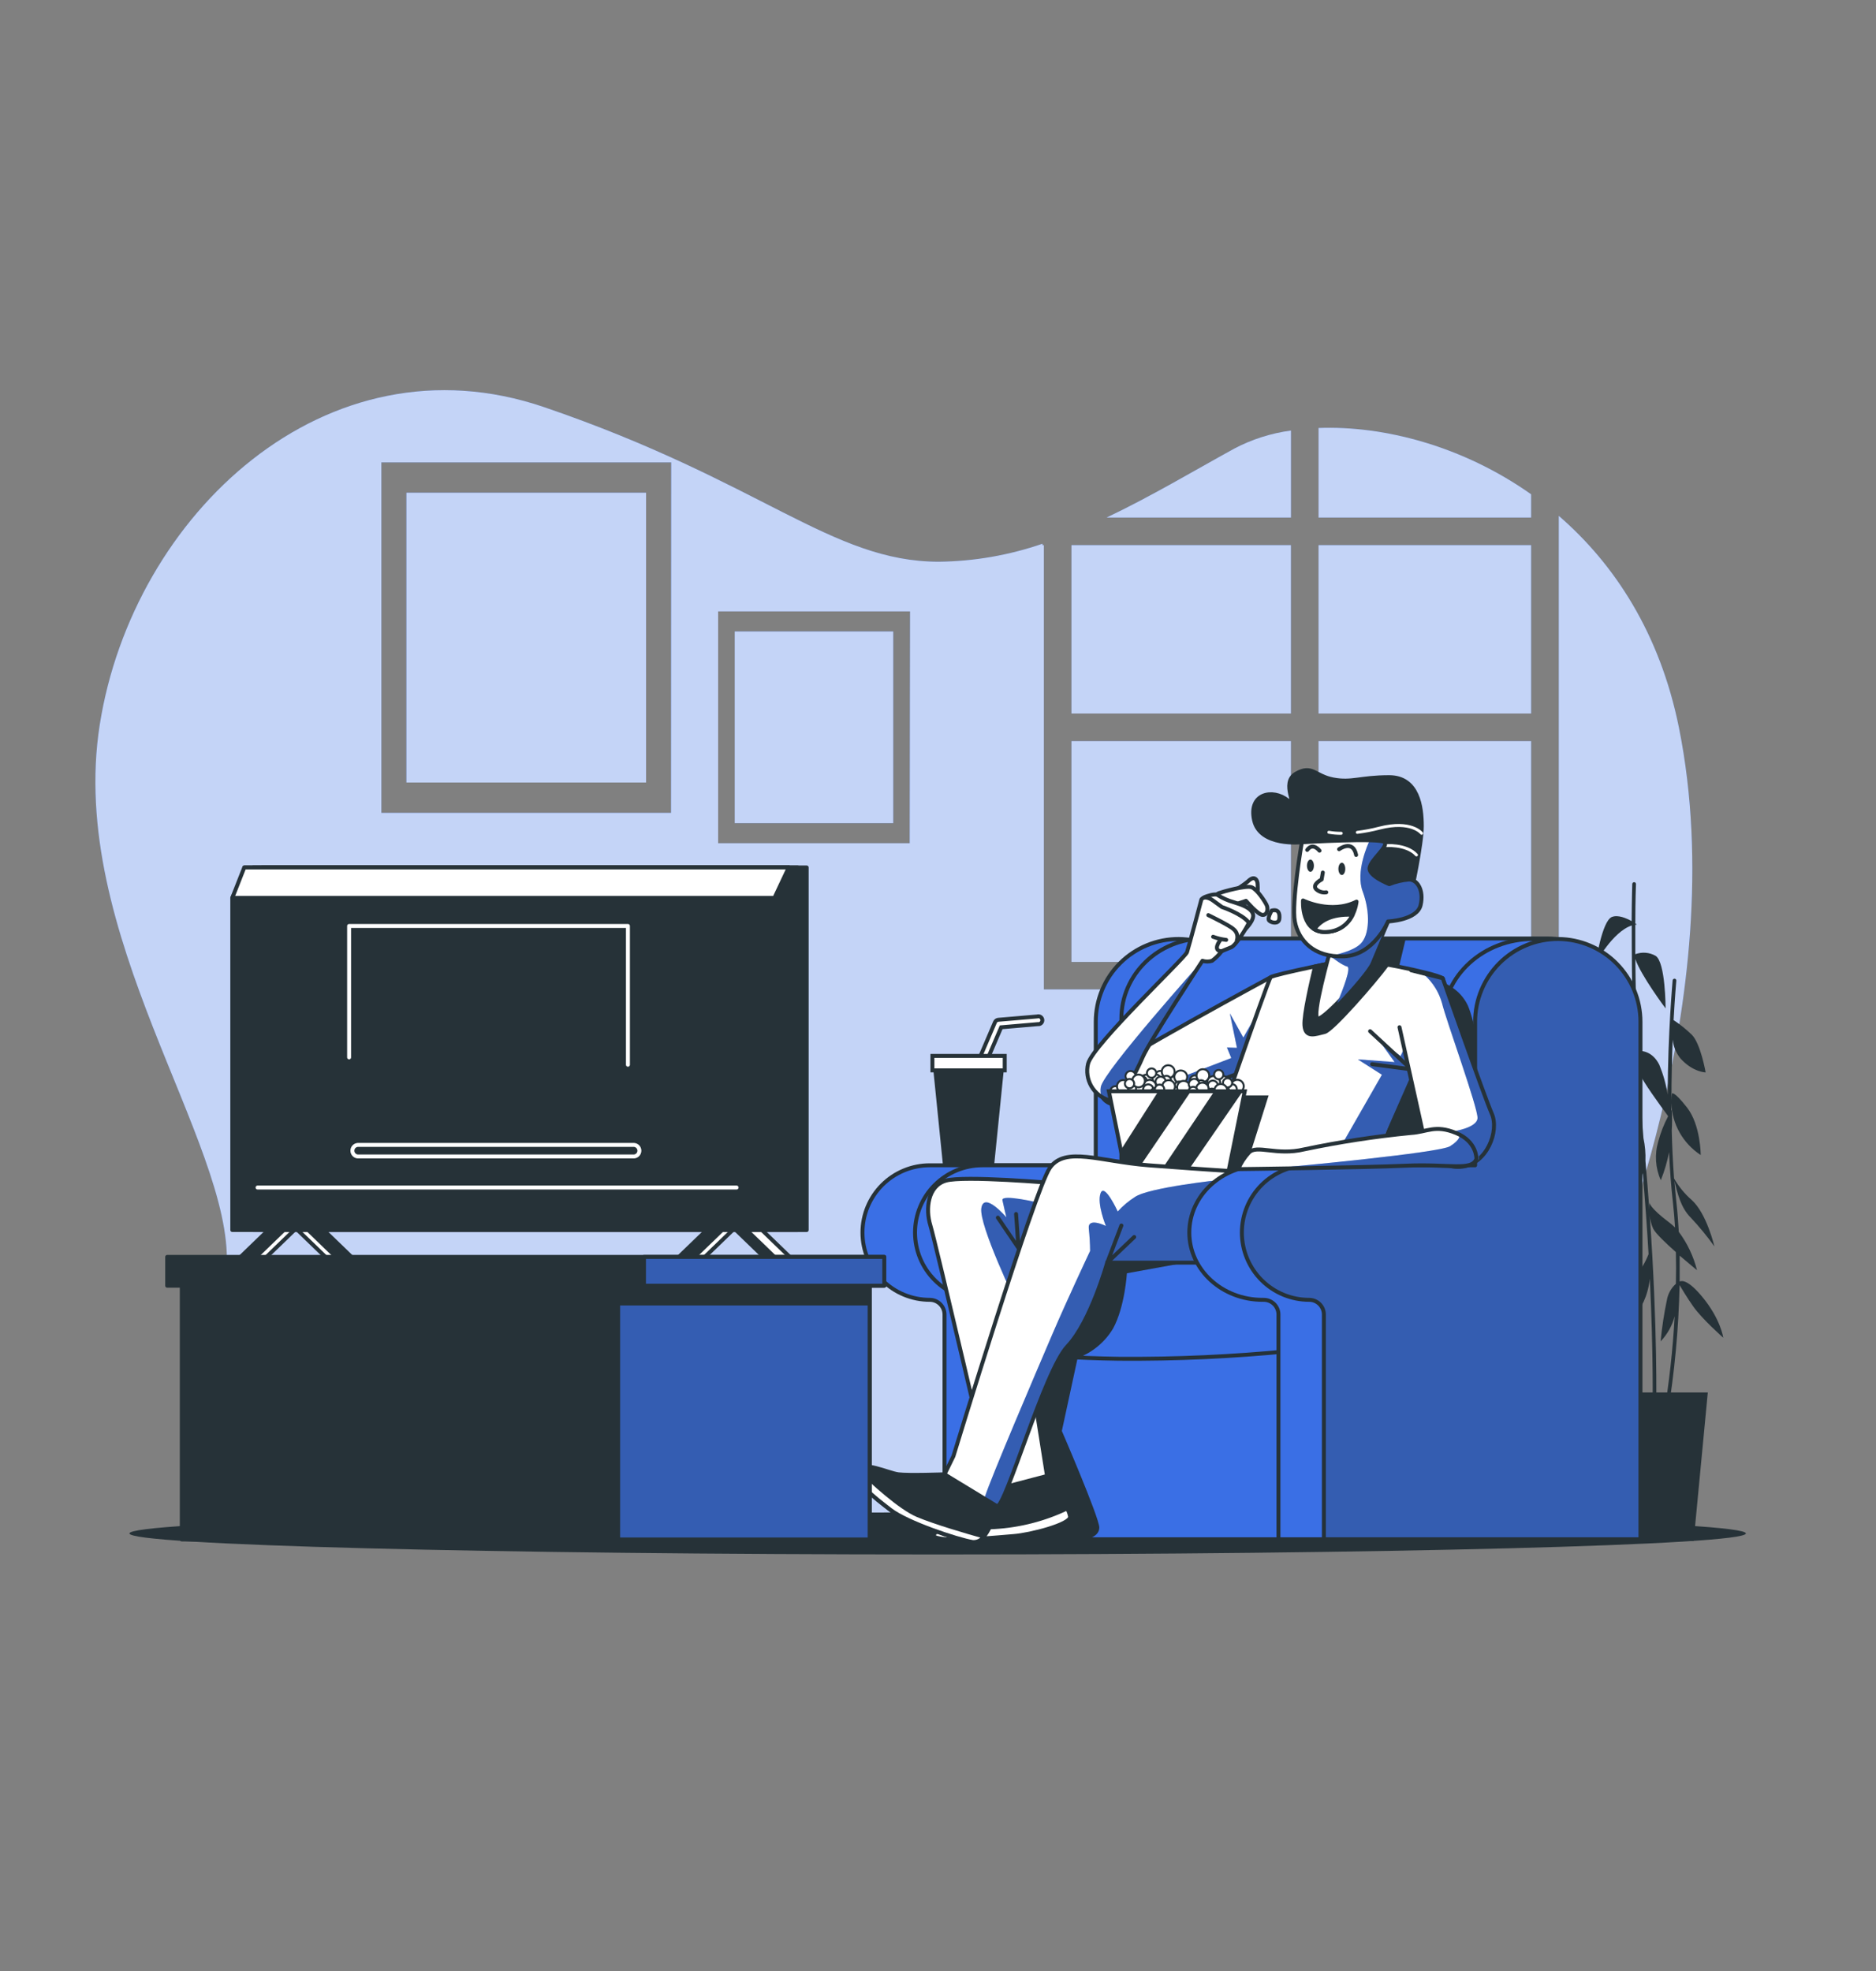 <svg width="374" height="393" viewBox="0 0 374 393" fill="none" xmlns="http://www.w3.org/2000/svg">
<rect x="0" y="0" width="374" height="393" fill="#808080" stroke="none"/>
<path d="M257.358 147.776H213.609V191.8H257.358V147.776Z" fill="#3A6FE5"/>
<path d="M257.365 103.194V85.847C253.421 86.372 249.6 87.588 246.078 89.439C237.849 93.966 229.392 99.02 220.612 103.194H257.365Z" fill="#3A6FE5"/>
<path d="M305.241 108.696H262.867V142.266H305.241V108.696Z" fill="#3A6FE5"/>
<path d="M305.241 147.776H262.867V191.8H305.241V147.776Z" fill="#3A6FE5"/>
<path d="M257.358 108.696H213.609V142.266H257.358V108.696Z" fill="#3A6FE5"/>
<path d="M262.867 103.194H305.241V98.557C291.596 88.904 275.813 84.841 262.867 85.336V103.194Z" fill="#3A6FE5"/>
<path d="M319.279 258.94C319.279 258.94 345.704 199.503 334.7 145.025C330.919 126.318 321.888 112.477 310.758 102.856V197.286H208.107V108.696H207.832V108.413C201.189 110.708 194.219 111.921 187.191 112.005C165.734 112.005 151.971 96.041 108.497 81.186C65.023 66.331 26.494 102.644 19.891 144.475C13.289 186.306 46.309 227.571 45.208 252.306C44.108 277.041 36.24 306.925 36.24 306.925H324.23C324.23 306.925 313.769 287.558 319.279 258.94ZM133.783 162.081H76.027V92.19H133.814L133.783 162.081ZM181.359 168.133H143.168V121.909H181.43L181.359 168.133Z" fill="#3A6FE5"/>
<path d="M128.799 98.242H81.026V156.029H128.799V98.242Z" fill="#3A6FE5"/>
<path d="M178.074 125.909H146.477V164.133H178.074V125.909Z" fill="#3A6FE5"/>
<g opacity="0.7">
<path d="M257.358 147.776H213.609V191.8H257.358V147.776Z" fill="white"/>
<path d="M257.365 103.194V85.847C253.421 86.372 249.6 87.588 246.078 89.439C237.849 93.966 229.392 99.02 220.612 103.194H257.365Z" fill="white"/>
<path d="M305.241 108.696H262.867V142.266H305.241V108.696Z" fill="white"/>
<path d="M305.241 147.776H262.867V191.8H305.241V147.776Z" fill="white"/>
<path d="M257.358 108.696H213.609V142.266H257.358V108.696Z" fill="white"/>
<path d="M262.867 103.194H305.241V98.557C291.596 88.904 275.813 84.841 262.867 85.336V103.194Z" fill="white"/>
<path d="M319.279 258.94C319.279 258.94 345.704 199.503 334.7 145.025C330.919 126.318 321.888 112.477 310.758 102.856V197.286H208.107V108.696H207.832V108.413C201.189 110.708 194.219 111.921 187.191 112.005C165.734 112.005 151.971 96.041 108.497 81.186C65.023 66.331 26.494 102.644 19.891 144.475C13.289 186.306 46.309 227.571 45.208 252.306C44.108 277.041 36.24 306.925 36.24 306.925H324.23C324.23 306.925 313.769 287.558 319.279 258.94ZM133.783 162.081H76.027V92.19H133.814L133.783 162.081ZM181.359 168.133H143.168V121.909H181.43L181.359 168.133Z" fill="white"/>
<path d="M128.799 98.242H81.026V156.029H128.799V98.242Z" fill="white"/>
<path d="M178.074 125.909H146.477V164.133H178.074V125.909Z" fill="white"/>
</g>
<path d="M186.932 309.943C275.922 309.943 348.062 308.068 348.062 305.754C348.062 303.44 275.922 301.565 186.932 301.565C97.942 301.565 25.802 303.44 25.802 305.754C25.802 308.068 97.942 309.943 186.932 309.943Z" fill="#263238"/>
<path d="M339.306 258.508C336.641 255.309 335.376 255.277 334.857 255.521C334.857 253.833 334.857 252.115 334.857 250.365C336.704 251.937 338.316 253.265 338.316 253.265C337.62 250.502 336.386 247.903 334.684 245.617C334.574 243.668 334.425 241.687 334.213 239.785C334.056 238.362 333.93 236.916 333.812 235.47C334.449 237.993 335.069 240.783 337.066 242.78C338.765 244.587 340.34 246.507 341.782 248.525C341.782 248.525 340.281 242.033 337.286 239.29C335.87 238.061 334.672 236.602 333.741 234.975C333.505 231.784 333.356 228.561 333.277 225.401C333.368 224.04 333.368 222.675 333.277 221.314L333.191 221.424C333.191 220.929 333.191 220.442 333.191 219.962C333.269 222.029 333.843 224.046 334.863 225.845C335.884 227.643 337.321 229.17 339.054 230.298C339.054 230.298 339.054 224.309 336.311 220.811C333.568 217.313 333.317 218.068 333.317 218.068C333.262 218.532 333.23 218.987 333.222 219.42C333.222 214.987 333.325 210.844 333.474 207.284C333.607 208.678 334.155 210 335.046 211.08C337.545 213.823 340.037 213.823 340.037 213.823C340.037 213.823 339.039 208.086 337.294 206.333C336.175 205.241 334.953 204.26 333.647 203.401C333.906 198.685 334.181 195.659 334.189 195.541C334.195 195.493 334.19 195.444 334.176 195.398C334.163 195.351 334.14 195.308 334.109 195.271C334.078 195.233 334.04 195.203 333.997 195.18C333.954 195.158 333.907 195.144 333.859 195.14C333.763 195.133 333.667 195.164 333.593 195.225C333.518 195.287 333.47 195.374 333.458 195.47C333.458 195.628 332.515 205.688 332.468 218.264C332.146 216.22 331.586 214.221 330.801 212.306C329.308 209.304 326.809 209.555 326.809 209.555C326.705 209.536 326.6 209.522 326.494 209.516C326.196 202.631 326.062 196.39 326.023 191.226C327.123 194.496 332.051 201.067 332.051 201.067C332.051 201.067 332.051 191.831 330.055 190.581C329.446 190.236 328.768 190.028 328.07 189.972C327.373 189.917 326.671 190.015 326.015 190.259C326.015 188.082 326.015 186.109 326.015 184.38L326.321 184.341L326.015 184.136C326.015 179.271 326.148 176.378 326.148 176.276C326.15 176.228 326.143 176.18 326.126 176.135C326.109 176.09 326.084 176.048 326.051 176.013C326.018 175.978 325.978 175.95 325.934 175.93C325.89 175.911 325.843 175.9 325.795 175.899C325.746 175.897 325.698 175.904 325.652 175.921C325.606 175.938 325.565 175.963 325.529 175.996C325.493 176.029 325.464 176.068 325.444 176.112C325.423 176.156 325.412 176.204 325.41 176.253C325.41 176.331 325.315 179.059 325.284 183.665C324.231 183.075 322.58 182.36 321.354 182.831C319.357 183.617 318.108 192.067 318.108 192.067C318.108 192.067 321.472 185.779 325.307 184.529C325.307 189.505 325.307 196.437 325.606 204.509C324.718 204.391 321.597 204.132 320.104 206.081C318.351 208.321 315.86 216.064 315.86 216.064L325.606 204.847C325.658 206.419 325.721 208.033 325.795 209.689C325.582 209.925 325.669 210.381 325.85 210.915C326.101 216.142 326.439 221.723 326.919 227.421C325.502 229.001 324.224 230.7 323.099 232.499C320.348 236.743 320.104 243.236 320.104 243.236C320.104 243.236 326.282 236.806 327.5 233.953C327.995 239.714 328.373 245.122 328.656 250.066C327.991 251.767 327.04 253.341 325.842 254.719C323.342 257.714 323.342 264.458 323.342 264.458C323.342 264.458 328.058 262.257 328.915 254.971C329.654 270.478 329.465 280.335 329.457 280.476C329.456 280.525 329.465 280.573 329.482 280.618C329.5 280.663 329.526 280.705 329.56 280.74C329.594 280.775 329.634 280.803 329.678 280.822C329.723 280.842 329.77 280.852 329.819 280.854V280.854C329.867 280.855 329.915 280.846 329.96 280.828C330.005 280.811 330.045 280.784 330.08 280.75C330.114 280.717 330.141 280.677 330.16 280.632C330.179 280.588 330.188 280.54 330.188 280.492C330.188 280.319 330.495 264.937 328.891 242.324C328.968 243.242 329.199 244.14 329.575 244.98C330.063 245.947 332.114 247.897 334.103 249.657C334.158 251.803 334.158 253.917 334.103 255.984C333.157 256.828 332.526 257.967 332.311 259.215C331.74 261.935 331.322 264.685 331.061 267.452C332.407 266.051 333.371 264.326 333.859 262.445C333.501 269.068 332.772 275.665 331.674 282.205C331.658 282.302 331.68 282.401 331.736 282.482C331.791 282.563 331.876 282.619 331.973 282.638H332.043C332.13 282.637 332.214 282.606 332.28 282.55C332.346 282.494 332.39 282.417 332.405 282.331C333.84 273.702 334.654 264.981 334.842 256.236C335.305 257.022 336.303 258.696 337.561 260.488C339.306 262.988 343.55 266.729 343.55 266.729C343.55 266.729 343.055 263.003 339.306 258.508ZM332.814 243.778C328.821 240.783 328.821 239.785 328.821 239.785C328.796 240.275 328.796 240.765 328.821 241.255C328.593 238.111 328.326 234.841 328.035 231.461C328.092 229.947 327.96 228.431 327.642 226.95C327.272 222.454 326.989 218.076 326.761 213.878C327.547 215.718 330.951 220.379 332.539 222.524V222.611C331.706 224.191 331.055 225.86 330.597 227.586C329.831 230.144 330.01 232.891 331.1 235.328C331.825 233.522 332.375 231.651 332.743 229.74C332.9 233.135 333.144 236.562 333.529 239.895C333.702 241.514 333.838 243.136 333.938 244.76C333.587 244.406 333.212 244.078 332.814 243.778V243.778Z" fill="#263238"/>
<path d="M337.648 307.271H324.482L321.668 277.647H340.469L337.648 307.271Z" fill="#263238"/>
<path d="M218.451 203.731V232.349H185.36C183.598 232.348 181.854 232.694 180.226 233.368C178.598 234.041 177.119 235.029 175.873 236.274C174.627 237.519 173.639 238.998 172.964 240.625C172.29 242.253 171.943 243.997 171.943 245.759V245.759C171.943 249.317 173.357 252.73 175.873 255.246C178.389 257.762 181.802 259.176 185.36 259.176C186.14 259.176 186.887 259.485 187.439 260.037C187.99 260.588 188.3 261.336 188.3 262.115V306.917H251.384V203.731C251.384 199.381 249.667 195.206 246.605 192.115C243.544 189.024 239.386 187.267 235.035 187.225V187.225C232.861 187.215 230.706 187.634 228.695 188.459C226.683 189.284 224.854 190.498 223.313 192.032C221.772 193.566 220.549 195.389 219.715 197.396C218.88 199.404 218.451 201.557 218.451 203.731V203.731Z" fill="#3A6FE5" stroke="#263238" stroke-width="0.786" stroke-miterlimit="10"/>
<path d="M228.928 203.731V232.349H195.837C194.076 232.348 192.331 232.694 190.703 233.368C189.076 234.041 187.597 235.029 186.351 236.274C185.105 237.519 184.116 238.998 183.442 240.625C182.767 242.253 182.42 243.997 182.42 245.759V245.759C182.42 249.317 183.834 252.73 186.35 255.246C188.866 257.762 192.279 259.176 195.837 259.176C196.617 259.176 197.365 259.485 197.916 260.037C198.467 260.588 198.777 261.336 198.777 262.115V306.917H261.885V203.731C261.885 199.381 260.168 195.206 257.106 192.115C254.045 189.024 249.887 187.267 245.536 187.225C243.36 187.212 241.203 187.629 239.188 188.452C237.174 189.276 235.342 190.489 233.799 192.023C232.255 193.557 231.03 195.382 230.194 197.391C229.358 199.4 228.928 201.555 228.928 203.731Z" fill="#3A6FE5" stroke="#263238" stroke-width="0.786" stroke-miterlimit="10"/>
<path d="M237.629 251.52L224.66 253.878C224.66 253.878 224.267 260.559 221.909 264.882C220.29 267.595 217.795 269.674 214.835 270.777L211.691 285.318C211.691 285.318 219.158 302.61 219.158 304.575C219.158 306.54 216.407 306.933 216.407 306.933H200.687V246.804H239.594L237.629 251.52Z" fill="#263238"/>
<path d="M223.56 240.579V203.079C223.56 194.268 230.956 187.123 240.066 187.123H308.448C317.565 187.123 324.954 194.268 324.954 203.079V246.914H238.234L223.56 240.579Z" fill="#3A6FE5" stroke="#263238" stroke-width="0.786" stroke-miterlimit="10"/>
<path d="M280.254 187.115L278.808 193.167L287.54 195.832C287.54 195.832 291.148 197.129 292.625 200.43C294.103 203.731 295.046 210.837 295.046 210.837L295.29 217.612V231.084H266.994L270.861 193.67L274.492 187.382L280.254 187.115Z" fill="#263238"/>
<path d="M257.035 269.394C245.754 270.502 234.423 271.014 223.088 270.926C205.969 270.675 195.751 268.883 195.751 268.883" stroke="#263238" stroke-width="0.786" stroke-miterlimit="10"/>
<path d="M253.325 194.849C253.325 194.849 222.09 211.717 220.557 213.792C219.024 215.867 218.065 220.08 223.434 220.497C228.802 220.913 249.112 213.218 249.112 213.218L253.325 194.849Z" fill="white"/>
<path d="M250.645 202.002L247.871 206.883L245.182 202.041L246.597 208.927L244.601 208.856L245.465 210.962L228.26 217.565C228.26 217.565 233.903 218.217 238.203 216.622C242.502 215.026 246.361 213.996 246.361 213.996L250.645 202.002Z" fill="#3A6FE5"/>
<g style="mix-blend-mode:multiply" opacity="0.3">
<path d="M250.645 202.002L247.871 206.883L245.182 202.041L246.597 208.927L244.601 208.856L245.465 210.962L228.26 217.565C228.26 217.565 233.903 218.217 238.203 216.622C242.502 215.026 246.361 213.996 246.361 213.996L250.645 202.002Z" fill="#263238"/>
</g>
<path d="M253.325 194.849C253.325 194.849 222.09 211.717 220.557 213.792C219.024 215.867 218.065 220.08 223.434 220.497C228.802 220.913 249.112 213.218 249.112 213.218L253.325 194.849Z" stroke="#263238" stroke-width="0.786" stroke-linecap="round" stroke-linejoin="round"/>
<path d="M244.585 178.225C246.112 177.623 247.534 176.782 248.798 175.734C250.142 174.39 250.716 175.545 250.716 176.308C250.716 177.07 251.101 178.996 249.183 179.758C247.265 180.521 244.585 180.143 244.585 178.225Z" fill="white" stroke="#263238" stroke-width="0.786" stroke-linecap="round" stroke-linejoin="round"/>
<path d="M240.239 180.057C241.082 179.312 241.999 178.654 242.974 178.092C243.76 177.809 248.523 176.441 249.584 176.929C250.645 177.416 252.052 179.546 252.484 180.395C252.917 181.244 252.626 182.478 251.698 182.431C250.771 182.383 248.405 179.617 248.405 179.617L244.475 180.921C244.475 180.921 242.848 181.645 242.054 181.181C241.26 180.717 240.451 180.984 240.239 180.057Z" fill="white" stroke="#263238" stroke-width="0.786" stroke-linecap="round" stroke-linejoin="round"/>
<path d="M240.466 178.752C240.466 178.752 242.259 178.076 242.777 178.477C243.748 179.1 244.808 179.572 245.921 179.876C247.564 180.403 249.395 181.008 249.788 182.234C250.181 183.46 248.216 185.323 248.216 185.323C246.481 184.13 244.681 183.033 242.824 182.038C241.166 181.204 238.478 179.326 240.466 178.752Z" fill="white" stroke="#263238" stroke-width="0.786" stroke-linecap="round" stroke-linejoin="round"/>
<path d="M243.603 180.851L241.873 179.593C241.873 179.593 240.301 178.367 239.515 179.326C239.515 179.326 237.024 188.719 236.639 189.866C236.253 191.014 217.877 208.29 216.918 212.094C216.55 213.617 216.782 215.224 217.566 216.58C218.351 217.937 219.627 218.94 221.131 219.38C223.434 219.954 226.499 213.823 227.835 210.734C229.172 207.645 239.72 191.572 239.72 191.572C240.342 191.778 241.015 191.778 241.638 191.572C242.372 191.036 243.019 190.389 243.555 189.654L245.473 188.868C246.424 188.491 248.727 184.655 248.916 184.081C248.926 184.024 248.926 183.965 248.916 183.908C247.595 182.187 243.603 180.851 243.603 180.851Z" fill="white"/>
<g style="mix-blend-mode:multiply">
<path d="M219.622 218.705C220.086 219.007 220.596 219.236 221.131 219.38C223.434 219.954 226.499 213.823 227.835 210.734C229.172 207.645 239.72 191.572 239.72 191.572C239.72 191.572 220.023 213.58 219.457 216.724C219.338 217.387 219.395 218.07 219.622 218.705V218.705Z" fill="#3A6FE5"/>
</g>
<g style="mix-blend-mode:multiply" opacity="0.3">
<path d="M219.622 218.705C220.086 219.007 220.596 219.236 221.131 219.38C223.434 219.954 226.499 213.823 227.835 210.734C229.172 207.645 239.72 191.572 239.72 191.572C239.72 191.572 220.023 213.58 219.457 216.724C219.338 217.387 219.395 218.07 219.622 218.705V218.705Z" fill="#263238"/>
</g>
<path d="M243.603 180.851L241.873 179.593C241.873 179.593 240.301 178.367 239.515 179.326C239.515 179.326 237.024 188.719 236.639 189.866C236.253 191.014 217.877 208.29 216.918 212.094C216.55 213.617 216.782 215.224 217.566 216.58C218.351 217.937 219.627 218.94 221.131 219.38C223.434 219.954 226.499 213.823 227.835 210.734C229.172 207.645 239.72 191.572 239.72 191.572C240.342 191.778 241.015 191.778 241.638 191.572C242.372 191.036 243.019 190.389 243.555 189.654L245.473 188.868C246.424 188.491 248.727 184.655 248.916 184.081C248.926 184.024 248.926 183.965 248.916 183.908C247.595 182.187 243.603 180.851 243.603 180.851Z" stroke="#263238" stroke-width="0.786" stroke-linecap="round" stroke-linejoin="round"/>
<path d="M241.842 186.785C242.684 187.095 243.56 187.304 244.451 187.406" stroke="#263238" stroke-width="0.786" stroke-linecap="round" stroke-linejoin="round"/>
<path d="M243.21 187.532C243.21 187.532 241.638 189.583 243.556 189.678" stroke="#263238" stroke-width="0.786" stroke-linecap="round" stroke-linejoin="round"/>
<path d="M240.891 182.47C240.891 182.47 245.198 184.545 245.945 185.292C246.271 185.552 246.507 185.909 246.619 186.311C246.732 186.712 246.716 187.139 246.574 187.532" stroke="#263238" stroke-width="0.786" stroke-linecap="round" stroke-linejoin="round"/>
<path d="M253.514 181.566C253.514 181.566 252.571 183.138 253.042 183.578C253.514 184.018 254.929 184.286 255.047 183.224C255.165 182.163 254.929 181.204 253.514 181.566Z" fill="white" stroke="#263238" stroke-width="0.786" stroke-linecap="round" stroke-linejoin="round"/>
<path d="M208.736 294.263C208.736 294.263 213.342 300.904 213.342 302.445C213.342 303.986 205.419 306.021 202.094 306.273C198.769 306.524 190.854 307.295 187.529 306.784C184.205 306.273 187.529 304.999 190.854 302.696C194.179 300.393 197.244 299.631 198.007 297.077L208.736 294.263Z" fill="#263238" stroke="#263238" stroke-width="0.786" stroke-miterlimit="10"/>
<path d="M202.094 306.273C205.419 306.021 213.342 303.978 213.342 302.445C213.246 301.853 213.043 301.283 212.744 300.763C208.205 302.931 203.288 304.196 198.266 304.488C192.945 304.764 189.557 304.811 187.569 304.803C185.997 305.817 185.415 306.461 187.529 306.784C190.862 307.326 198.777 306.54 202.094 306.273Z" fill="white" stroke="#263238" stroke-width="0.786" stroke-miterlimit="10"/>
<path d="M210.276 235.926C210.276 235.926 192.128 234.354 188.551 235.415C184.975 236.476 184.464 241.035 185.486 244.36C186.508 247.684 198.007 297.108 198.007 297.108L208.736 294.294L202.864 257.163L210.276 235.926Z" fill="white"/>
<path d="M207.187 239.84C207.187 239.84 199.579 238.001 199.846 239.313C200.113 240.626 200.632 242.725 200.632 242.725C200.632 242.725 196.168 237.474 195.641 240.885C195.114 244.297 202.715 260.04 202.715 260.04L207.187 239.84Z" fill="#3A6FE5"/>
<g style="mix-blend-mode:multiply" opacity="0.3">
<path d="M207.187 239.84C207.187 239.84 199.579 238.001 199.846 239.313C200.113 240.626 200.632 242.725 200.632 242.725C200.632 242.725 196.168 237.474 195.641 240.885C195.114 244.297 202.715 260.04 202.715 260.04L207.187 239.84Z" fill="#263238"/>
</g>
<path d="M210.276 235.926C210.276 235.926 192.128 234.354 188.551 235.415C184.975 236.476 184.464 241.035 185.486 244.36C186.508 247.684 198.007 297.108 198.007 297.108L208.736 294.294L202.864 257.163L210.276 235.926Z" stroke="#263238" stroke-width="0.786" stroke-miterlimit="10"/>
<path d="M198.934 242.788L203.045 248.84L202.566 242.057" stroke="#263238" stroke-width="0.786" stroke-linecap="round" stroke-linejoin="round"/>
<path d="M268.464 191.399C268.464 191.399 253.899 194.276 253.325 194.849C252.752 195.423 239.531 233.756 239.531 233.756H273.447C273.447 233.756 288.971 196.028 287.595 195.046C286.22 194.063 271.341 190.998 268.464 191.399Z" fill="white" stroke="#263238" stroke-width="0.786" stroke-linecap="round" stroke-linejoin="round"/>
<path d="M279.892 209.1L279.224 210.562L274.964 207.496L278.029 211.764L270.696 211.23L275.499 214.295L267.639 228.019L275.899 226.682L281.354 214.295L279.892 209.1Z" fill="#3A6FE5"/>
<g style="mix-blend-mode:multiply" opacity="0.3">
<path d="M279.892 209.1L279.224 210.562L274.964 207.496L278.029 211.764L270.696 211.23L275.499 214.295L267.639 228.019L275.899 226.682L281.354 214.295L279.892 209.1Z" fill="#263238"/>
</g>
<path d="M273.141 205.61L281.362 213.218L273.549 212.189" stroke="#263238" stroke-width="0.786" stroke-linecap="round" stroke-linejoin="round"/>
<path d="M268.464 191.399C268.464 191.399 265.477 191.988 262.176 192.688C261.453 195.683 259.904 202.371 260.054 204.431C260.242 207.119 262.349 206.16 264.078 205.775C265.587 205.437 273.911 195.926 276.56 192.326C272.991 191.682 269.666 191.242 268.464 191.399Z" fill="#263238" stroke="#263238" stroke-width="0.786" stroke-linecap="round" stroke-linejoin="round"/>
<path d="M246.322 218.429H252.909L247.823 234.558H241.048L246.322 218.429Z" fill="#263238"/>
<path d="M265.21 189.481C265.21 189.481 261.374 202.898 262.718 203.095C264.062 203.291 272.488 193.891 273.258 191.973C274.029 190.055 276.717 183.728 276.717 183.728C276.717 183.728 271.341 189.104 265.21 189.481Z" fill="white" stroke="#263238" stroke-width="0.786" stroke-linecap="round" stroke-linejoin="round"/>
<g style="mix-blend-mode:multiply">
<path d="M273.258 191.973C274.044 190.063 276.717 183.728 276.717 183.728C276.717 183.728 271.341 189.104 265.21 189.481L264.943 190.424C265.909 191.21 267.709 192.523 268.566 192.712C269.423 192.9 267.78 197.152 266.593 200.013C269.462 197.145 272.787 193.152 273.258 191.973Z" fill="#3A6FE5"/>
</g>
<g style="mix-blend-mode:multiply" opacity="0.3">
<path d="M273.258 191.973C274.044 190.063 276.717 183.728 276.717 183.728C276.717 183.728 271.341 189.104 265.21 189.481L264.943 190.424C265.909 191.21 267.709 192.523 268.566 192.712C269.423 192.9 267.78 197.152 266.593 200.013C269.462 197.145 272.787 193.152 273.258 191.973Z" fill="#263238"/>
</g>
<path d="M259.535 167.937C259.535 167.937 251.18 168.864 250.016 163.527C248.853 158.19 253.742 157.2 256.752 159.597C259.055 161.421 255.125 156.115 258.372 154.26C261.618 152.405 262.089 154.724 265.807 155.424C269.525 156.123 271.144 154.96 276.945 154.96C282.745 154.96 283.453 160.996 283.453 164.706C283.453 168.416 281.362 177.942 281.362 177.942C281.362 177.942 277.88 178.87 275.326 177.942C272.771 177.015 269.753 174.012 270.68 172.142C271.608 170.271 269.289 169.352 266.963 169.352C264.636 169.352 259.535 167.937 259.535 167.937Z" fill="#263238" stroke="#263238" stroke-width="0.786" stroke-linecap="round" stroke-linejoin="round"/>
<path d="M270.594 165.964C272.076 165.782 273.544 165.501 274.988 165.123C281.362 163.48 283.414 166.152 283.414 166.152" stroke="white" stroke-width="0.59" stroke-linecap="round" stroke-linejoin="round"/>
<path d="M264.919 165.948C265.734 166.093 266.56 166.161 267.387 166.153" stroke="white" stroke-width="0.59" stroke-linecap="round" stroke-linejoin="round"/>
<path d="M276.017 168.62C276.017 168.62 280.332 168.204 282.384 170.468" stroke="white" stroke-width="0.59" stroke-linecap="round" stroke-linejoin="round"/>
<path d="M223.379 217.588C223.379 217.789 223.319 217.985 223.208 218.152C223.097 218.318 222.938 218.448 222.753 218.525C222.568 218.602 222.364 218.622 222.167 218.583C221.97 218.544 221.79 218.447 221.648 218.305C221.506 218.163 221.41 217.983 221.37 217.786C221.331 217.589 221.351 217.386 221.428 217.2C221.505 217.015 221.635 216.857 221.802 216.745C221.968 216.634 222.164 216.574 222.365 216.574C222.498 216.574 222.63 216.601 222.753 216.652C222.876 216.702 222.988 216.777 223.082 216.871C223.176 216.965 223.251 217.077 223.302 217.2C223.353 217.323 223.379 217.455 223.379 217.588Z" fill="white" stroke="#263238" stroke-width="0.393" stroke-miterlimit="10"/>
<path d="M223.953 217.895C224.656 217.895 225.226 217.325 225.226 216.622C225.226 215.918 224.656 215.348 223.953 215.348C223.249 215.348 222.679 215.918 222.679 216.622C222.679 217.325 223.249 217.895 223.953 217.895Z" fill="white" stroke="#263238" stroke-width="0.393" stroke-miterlimit="10"/>
<path d="M223.599 219.396C224.111 219.396 224.526 218.981 224.526 218.469C224.526 217.956 224.111 217.541 223.599 217.541C223.087 217.541 222.671 217.956 222.671 218.469C222.671 218.981 223.087 219.396 223.599 219.396Z" fill="white" stroke="#263238" stroke-width="0.393" stroke-miterlimit="10"/>
<path d="M246.102 217.541C246.104 217.742 246.046 217.939 245.935 218.107C245.825 218.274 245.667 218.406 245.482 218.484C245.297 218.562 245.092 218.583 244.895 218.545C244.698 218.506 244.517 218.41 244.374 218.269C244.231 218.127 244.134 217.947 244.094 217.75C244.055 217.553 244.074 217.349 244.151 217.163C244.227 216.977 244.357 216.818 244.524 216.707C244.691 216.595 244.887 216.535 245.088 216.535C245.356 216.535 245.612 216.641 245.802 216.829C245.992 217.018 246.1 217.274 246.102 217.541Z" fill="white" stroke="#263238" stroke-width="0.393" stroke-miterlimit="10"/>
<path d="M247.949 216.574C247.951 216.828 247.877 217.077 247.737 217.289C247.596 217.501 247.396 217.666 247.162 217.764C246.928 217.862 246.669 217.888 246.42 217.839C246.171 217.79 245.942 217.668 245.762 217.488C245.582 217.308 245.46 217.079 245.411 216.83C245.362 216.581 245.388 216.323 245.486 216.088C245.584 215.854 245.749 215.654 245.961 215.514C246.173 215.373 246.422 215.299 246.676 215.301C247.014 215.301 247.337 215.435 247.576 215.674C247.815 215.913 247.949 216.237 247.949 216.574V216.574Z" fill="white" stroke="#263238" stroke-width="0.393" stroke-miterlimit="10"/>
<path d="M247.25 218.429C247.25 218.613 247.195 218.792 247.093 218.945C246.991 219.097 246.847 219.216 246.677 219.286C246.508 219.357 246.321 219.375 246.141 219.339C245.961 219.303 245.796 219.215 245.666 219.085C245.537 218.956 245.448 218.79 245.412 218.61C245.377 218.431 245.395 218.244 245.465 218.075C245.535 217.905 245.654 217.76 245.807 217.658C245.959 217.556 246.139 217.502 246.322 217.502C246.444 217.501 246.565 217.524 246.678 217.57C246.791 217.617 246.894 217.685 246.98 217.771C247.067 217.858 247.135 217.96 247.181 218.073C247.227 218.186 247.251 218.307 247.25 218.429V218.429Z" fill="white" stroke="#263238" stroke-width="0.393" stroke-miterlimit="10"/>
<path d="M234.831 215.694C234.831 215.895 234.771 216.091 234.66 216.257C234.549 216.424 234.39 216.554 234.205 216.631C234.02 216.708 233.816 216.728 233.619 216.689C233.422 216.649 233.242 216.553 233.1 216.411C232.958 216.269 232.862 216.089 232.822 215.892C232.783 215.695 232.803 215.491 232.88 215.306C232.957 215.121 233.087 214.962 233.254 214.851C233.42 214.74 233.616 214.68 233.817 214.68C233.95 214.68 234.082 214.706 234.205 214.757C234.328 214.808 234.44 214.883 234.534 214.977C234.628 215.071 234.703 215.183 234.754 215.306C234.805 215.429 234.831 215.561 234.831 215.694Z" fill="white" stroke="#263238" stroke-width="0.393" stroke-miterlimit="10"/>
<path d="M236.678 214.727C236.678 214.981 236.603 215.228 236.462 215.439C236.321 215.65 236.121 215.814 235.887 215.911C235.653 216.008 235.395 216.033 235.147 215.984C234.898 215.934 234.67 215.812 234.491 215.633C234.312 215.454 234.19 215.226 234.14 214.977C234.091 214.729 234.116 214.471 234.213 214.237C234.31 214.003 234.474 213.803 234.685 213.662C234.896 213.521 235.143 213.446 235.397 213.446C235.565 213.445 235.732 213.478 235.888 213.542C236.044 213.606 236.186 213.7 236.305 213.819C236.424 213.938 236.519 214.08 236.583 214.236C236.647 214.392 236.679 214.559 236.678 214.727V214.727Z" fill="white" stroke="#263238" stroke-width="0.393" stroke-miterlimit="10"/>
<path d="M235.051 217.502C235.563 217.502 235.978 217.087 235.978 216.574C235.978 216.062 235.563 215.647 235.051 215.647C234.539 215.647 234.123 216.062 234.123 216.574C234.123 217.087 234.539 217.502 235.051 217.502Z" fill="white" stroke="#263238" stroke-width="0.393" stroke-miterlimit="10"/>
<path d="M231.302 215.56C231.862 215.56 232.316 215.106 232.316 214.547C232.316 213.987 231.862 213.533 231.302 213.533C230.742 213.533 230.288 213.987 230.288 214.547C230.288 215.106 230.742 215.56 231.302 215.56Z" fill="white" stroke="#263238" stroke-width="0.393" stroke-miterlimit="10"/>
<path d="M234.171 213.58C234.184 213.756 234.162 213.933 234.104 214.1C234.046 214.267 233.954 214.42 233.834 214.55C233.714 214.679 233.569 214.783 233.407 214.854C233.245 214.925 233.07 214.961 232.893 214.961C232.717 214.961 232.542 214.925 232.38 214.854C232.218 214.783 232.073 214.679 231.953 214.55C231.833 214.42 231.741 214.267 231.683 214.1C231.625 213.933 231.602 213.756 231.616 213.58C231.641 213.258 231.787 212.958 232.024 212.739C232.26 212.52 232.571 212.399 232.893 212.399C233.216 212.399 233.526 212.52 233.763 212.739C234 212.958 234.145 213.258 234.171 213.58Z" fill="white" stroke="#263238" stroke-width="0.393" stroke-miterlimit="10"/>
<path d="M233.463 215.435C233.463 215.618 233.409 215.797 233.307 215.95C233.205 216.103 233.06 216.221 232.891 216.292C232.721 216.362 232.535 216.38 232.355 216.344C232.175 216.309 232.01 216.22 231.88 216.091C231.75 215.961 231.662 215.796 231.626 215.616C231.59 215.436 231.609 215.249 231.679 215.08C231.749 214.91 231.868 214.765 232.02 214.664C232.173 214.562 232.352 214.507 232.536 214.507C232.658 214.506 232.779 214.529 232.892 214.576C233.005 214.622 233.108 214.69 233.194 214.777C233.28 214.863 233.349 214.966 233.395 215.079C233.441 215.192 233.464 215.313 233.463 215.435V215.435Z" fill="white" stroke="#263238" stroke-width="0.393" stroke-miterlimit="10"/>
<path d="M239.233 215.435C239.233 215.635 239.173 215.831 239.062 215.998C238.95 216.165 238.792 216.295 238.607 216.372C238.421 216.448 238.217 216.468 238.021 216.429C237.824 216.39 237.643 216.294 237.502 216.152C237.36 216.01 237.263 215.829 237.224 215.633C237.185 215.436 237.205 215.232 237.282 215.047C237.359 214.861 237.489 214.703 237.655 214.592C237.822 214.48 238.018 214.421 238.219 214.421C238.352 214.42 238.484 214.445 238.608 214.496C238.731 214.546 238.844 214.621 238.938 214.715C239.032 214.81 239.107 214.922 239.157 215.045C239.208 215.169 239.234 215.301 239.233 215.435Z" fill="white" stroke="#263238" stroke-width="0.393" stroke-miterlimit="10"/>
<path d="M239.806 215.733C240.509 215.733 241.08 215.163 241.08 214.46C241.08 213.757 240.509 213.187 239.806 213.187C239.103 213.187 238.533 213.757 238.533 214.46C238.533 215.163 239.103 215.733 239.806 215.733Z" fill="white" stroke="#263238" stroke-width="0.393" stroke-miterlimit="10"/>
<path d="M239.452 217.242C239.965 217.242 240.38 216.827 240.38 216.315C240.38 215.803 239.965 215.387 239.452 215.387C238.94 215.387 238.525 215.803 238.525 216.315C238.525 216.827 238.94 217.242 239.452 217.242Z" fill="white" stroke="#263238" stroke-width="0.393" stroke-miterlimit="10"/>
<path d="M242.84 215.167C242.913 214.981 243.039 214.819 243.203 214.704C243.367 214.589 243.561 214.525 243.762 214.52C243.962 214.515 244.159 214.57 244.329 214.677C244.498 214.785 244.632 214.94 244.713 215.123C244.794 215.306 244.819 215.509 244.785 215.707C244.751 215.904 244.659 216.087 244.52 216.233C244.382 216.378 244.204 216.479 244.009 216.523C243.813 216.567 243.609 216.552 243.422 216.48C243.297 216.432 243.184 216.36 243.087 216.268C242.99 216.176 242.913 216.066 242.859 215.944C242.805 215.823 242.775 215.691 242.772 215.558C242.769 215.425 242.792 215.292 242.84 215.167V215.167Z" fill="white" stroke="#263238" stroke-width="0.393" stroke-miterlimit="10"/>
<path d="M240.765 215.364C240.857 215.128 241.017 214.924 241.224 214.779C241.432 214.633 241.678 214.553 241.931 214.547C242.184 214.541 242.433 214.611 242.647 214.747C242.861 214.883 243.03 215.079 243.132 215.311C243.234 215.543 243.265 215.8 243.221 216.05C243.177 216.299 243.061 216.53 242.886 216.713C242.711 216.896 242.485 217.023 242.238 217.078C241.99 217.134 241.732 217.114 241.496 217.022C241.339 216.962 241.196 216.87 241.074 216.754C240.953 216.638 240.855 216.499 240.787 216.345C240.719 216.191 240.682 216.025 240.679 215.856C240.675 215.688 240.704 215.521 240.765 215.364V215.364Z" fill="white" stroke="#263238" stroke-width="0.393" stroke-miterlimit="10"/>
<path d="M242.101 213.933C242.144 213.819 242.209 213.715 242.292 213.627C242.376 213.538 242.476 213.467 242.588 213.418C242.699 213.369 242.819 213.343 242.941 213.341C243.062 213.339 243.183 213.361 243.296 213.407C243.468 213.473 243.616 213.588 243.722 213.738C243.828 213.888 243.887 214.066 243.892 214.25C243.896 214.434 243.846 214.615 243.748 214.77C243.649 214.925 243.507 215.048 243.339 215.122C243.17 215.196 242.984 215.218 242.803 215.186C242.622 215.154 242.455 215.069 242.322 214.942C242.189 214.815 242.098 214.651 242.058 214.471C242.019 214.292 242.034 214.105 242.101 213.933V213.933Z" fill="white" stroke="#263238" stroke-width="0.393" stroke-miterlimit="10"/>
<path d="M244.617 216.802C244.69 216.616 244.816 216.455 244.981 216.34C245.145 216.225 245.34 216.162 245.541 216.158C245.741 216.154 245.939 216.209 246.108 216.317C246.277 216.425 246.41 216.581 246.49 216.765C246.57 216.949 246.594 217.153 246.559 217.35C246.524 217.547 246.431 217.73 246.291 217.875C246.152 218.019 245.973 218.119 245.777 218.162C245.581 218.205 245.377 218.188 245.19 218.115C244.94 218.017 244.74 217.823 244.632 217.577C244.524 217.331 244.519 217.053 244.617 216.802V216.802Z" fill="white" stroke="#263238" stroke-width="0.393" stroke-miterlimit="10"/>
<path d="M242.541 217.03C242.634 216.794 242.794 216.591 243.002 216.446C243.21 216.301 243.457 216.221 243.71 216.216C243.964 216.211 244.213 216.282 244.426 216.418C244.64 216.555 244.808 216.752 244.909 216.985C245.01 217.217 245.041 217.474 244.996 217.724C244.951 217.974 244.833 218.204 244.657 218.387C244.48 218.569 244.254 218.695 244.006 218.749C243.759 218.803 243.5 218.782 243.265 218.689C242.949 218.564 242.696 218.32 242.56 218.009C242.425 217.698 242.418 217.346 242.541 217.03V217.03Z" fill="white" stroke="#263238" stroke-width="0.393" stroke-miterlimit="10"/>
<path d="M243.87 215.568C243.936 215.399 244.051 215.254 244.2 215.15C244.349 215.046 244.525 214.989 244.707 214.985C244.889 214.981 245.067 215.031 245.22 215.129C245.373 215.227 245.494 215.367 245.567 215.534C245.641 215.7 245.663 215.884 245.632 216.063C245.601 216.242 245.517 216.407 245.392 216.539C245.267 216.67 245.105 216.762 244.928 216.802C244.751 216.842 244.566 216.828 244.396 216.763C244.283 216.72 244.18 216.654 244.092 216.57C244.004 216.487 243.933 216.386 243.884 216.275C243.835 216.164 243.809 216.045 243.806 215.923C243.804 215.802 243.826 215.681 243.87 215.568V215.568Z" fill="white" stroke="#263238" stroke-width="0.393" stroke-miterlimit="10"/>
<path d="M229.462 214.869C229.51 214.744 229.582 214.631 229.674 214.534C229.766 214.438 229.877 214.361 229.999 214.307C230.121 214.254 230.252 214.225 230.386 214.223C230.519 214.221 230.651 214.246 230.775 214.295C231.014 214.401 231.203 214.595 231.302 214.836C231.401 215.078 231.404 215.349 231.308 215.592C231.213 215.835 231.028 216.032 230.791 216.142C230.554 216.252 230.283 216.266 230.036 216.181C229.786 216.083 229.585 215.89 229.478 215.644C229.37 215.398 229.365 215.119 229.462 214.869V214.869Z" fill="white" stroke="#263238" stroke-width="0.393" stroke-miterlimit="10"/>
<path d="M227.387 215.097C227.478 214.86 227.637 214.655 227.844 214.508C228.051 214.362 228.297 214.28 228.551 214.273C228.805 214.267 229.055 214.335 229.269 214.471C229.484 214.607 229.653 214.803 229.756 215.035C229.859 215.267 229.89 215.525 229.846 215.775C229.803 216.025 229.686 216.256 229.51 216.439C229.335 216.623 229.109 216.75 228.861 216.805C228.613 216.86 228.355 216.84 228.118 216.747C227.962 216.687 227.819 216.597 227.697 216.481C227.575 216.366 227.478 216.227 227.41 216.074C227.342 215.921 227.305 215.755 227.301 215.588C227.297 215.42 227.327 215.253 227.387 215.097V215.097Z" fill="white" stroke="#263238" stroke-width="0.393" stroke-miterlimit="10"/>
<path d="M228.716 213.627C228.805 213.398 228.982 213.213 229.208 213.115C229.434 213.016 229.689 213.011 229.918 213.1C230.148 213.19 230.332 213.367 230.431 213.593C230.53 213.818 230.535 214.074 230.445 214.303C230.355 214.532 230.178 214.717 229.953 214.815C229.727 214.914 229.472 214.919 229.242 214.83C229.013 214.74 228.829 214.563 228.73 214.337C228.631 214.112 228.626 213.856 228.716 213.627V213.627Z" fill="white" stroke="#263238" stroke-width="0.393" stroke-miterlimit="10"/>
<path d="M235.357 217.769C235.357 217.97 235.298 218.166 235.187 218.332C235.075 218.499 234.917 218.629 234.732 218.706C234.546 218.783 234.342 218.803 234.146 218.764C233.949 218.724 233.768 218.628 233.627 218.486C233.485 218.344 233.388 218.164 233.349 217.967C233.31 217.77 233.33 217.566 233.407 217.381C233.484 217.196 233.613 217.037 233.78 216.926C233.947 216.815 234.143 216.755 234.344 216.755C234.477 216.754 234.609 216.78 234.733 216.83C234.856 216.881 234.968 216.955 235.063 217.05C235.157 217.144 235.232 217.256 235.282 217.38C235.333 217.503 235.359 217.636 235.357 217.769Z" fill="white" stroke="#263238" stroke-width="0.393" stroke-miterlimit="10"/>
<path d="M237.236 216.794C237.238 217.049 237.164 217.297 237.023 217.509C236.883 217.721 236.683 217.887 236.449 217.984C236.214 218.082 235.956 218.108 235.707 218.059C235.458 218.01 235.229 217.888 235.049 217.708C234.869 217.529 234.747 217.3 234.698 217.05C234.649 216.801 234.675 216.543 234.773 216.308C234.871 216.074 235.036 215.874 235.248 215.734C235.46 215.594 235.709 215.52 235.963 215.521C236.3 215.523 236.622 215.658 236.861 215.896C237.099 216.135 237.234 216.457 237.236 216.794V216.794Z" fill="white" stroke="#263238" stroke-width="0.393" stroke-miterlimit="10"/>
<path d="M235.578 219.577C236.09 219.577 236.505 219.162 236.505 218.65C236.505 218.137 236.09 217.722 235.578 217.722C235.065 217.722 234.65 218.137 234.65 218.65C234.65 219.162 235.065 219.577 235.578 219.577Z" fill="white" stroke="#263238" stroke-width="0.393" stroke-miterlimit="10"/>
<path d="M226.303 218.429C226.125 218.522 225.924 218.559 225.724 218.537C225.525 218.515 225.337 218.435 225.183 218.306C225.03 218.177 224.918 218.005 224.862 217.812C224.806 217.62 224.808 217.415 224.869 217.224C224.929 217.033 225.045 216.864 225.201 216.738C225.358 216.613 225.548 216.537 225.748 216.519C225.948 216.502 226.148 216.544 226.324 216.641C226.499 216.737 226.643 216.884 226.735 217.062C226.798 217.18 226.836 217.309 226.848 217.442C226.86 217.575 226.846 217.709 226.805 217.836C226.765 217.963 226.7 218.081 226.614 218.183C226.527 218.285 226.422 218.369 226.303 218.429Z" fill="white" stroke="#263238" stroke-width="0.393" stroke-miterlimit="10"/>
<path d="M228.024 219.624C227.874 219.716 227.707 219.777 227.533 219.802C227.359 219.827 227.182 219.816 227.012 219.77C226.843 219.724 226.684 219.643 226.547 219.532C226.41 219.422 226.297 219.285 226.216 219.129C226.134 218.973 226.085 218.802 226.073 218.627C226.06 218.452 226.083 218.275 226.142 218.11C226.2 217.944 226.292 217.791 226.412 217.663C226.531 217.534 226.676 217.431 226.837 217.36C227.134 217.231 227.469 217.218 227.775 217.325C228.081 217.433 228.335 217.652 228.485 217.939C228.636 218.226 228.672 218.56 228.586 218.872C228.501 219.185 228.3 219.454 228.024 219.624V219.624Z" fill="white" stroke="#263238" stroke-width="0.393" stroke-miterlimit="10"/>
<path d="M226.051 219.852C225.889 219.937 225.704 219.972 225.522 219.952C225.339 219.933 225.167 219.859 225.026 219.742C224.885 219.624 224.783 219.467 224.731 219.291C224.68 219.115 224.682 218.927 224.737 218.752C224.792 218.577 224.897 218.422 225.04 218.307C225.184 218.192 225.358 218.122 225.54 218.106C225.723 218.09 225.907 218.129 226.068 218.217C226.228 218.305 226.36 218.44 226.444 218.602C226.501 218.71 226.537 218.828 226.548 218.949C226.559 219.071 226.546 219.193 226.509 219.309C226.473 219.426 226.413 219.534 226.335 219.627C226.256 219.72 226.16 219.797 226.051 219.852V219.852Z" fill="white" stroke="#263238" stroke-width="0.393" stroke-miterlimit="10"/>
<path d="M228.079 216.488C227.901 216.58 227.7 216.618 227.501 216.596C227.301 216.574 227.113 216.493 226.959 216.364C226.806 216.235 226.694 216.064 226.638 215.871C226.582 215.679 226.585 215.474 226.645 215.283C226.706 215.091 226.821 214.922 226.978 214.797C227.134 214.672 227.324 214.595 227.524 214.578C227.724 214.561 227.924 214.603 228.1 214.699C228.276 214.796 228.419 214.942 228.511 215.12C228.573 215.239 228.61 215.368 228.622 215.5C228.634 215.633 228.619 215.767 228.579 215.894C228.539 216.021 228.474 216.139 228.388 216.241C228.302 216.343 228.197 216.427 228.079 216.488V216.488Z" fill="white" stroke="#263238" stroke-width="0.393" stroke-miterlimit="10"/>
<path d="M229.793 217.722C229.492 217.878 229.142 217.909 228.82 217.807C228.497 217.706 228.228 217.48 228.071 217.18C227.915 216.879 227.884 216.529 227.986 216.207C228.088 215.884 228.313 215.615 228.614 215.458C228.762 215.381 228.925 215.333 229.092 215.319C229.259 215.304 229.427 215.323 229.587 215.373C229.746 215.423 229.895 215.505 230.023 215.612C230.152 215.72 230.258 215.852 230.335 216.001C230.412 216.149 230.46 216.312 230.474 216.479C230.489 216.646 230.471 216.814 230.42 216.974C230.37 217.133 230.289 217.282 230.181 217.41C230.073 217.539 229.941 217.645 229.793 217.722Z" fill="white" stroke="#263238" stroke-width="0.393" stroke-miterlimit="10"/>
<path d="M227.804 217.911C227.643 217.993 227.46 218.026 227.28 218.006C227.1 217.985 226.93 217.912 226.792 217.795C226.653 217.678 226.552 217.523 226.502 217.348C226.451 217.174 226.453 216.989 226.507 216.816C226.562 216.643 226.666 216.49 226.807 216.376C226.948 216.263 227.12 216.193 227.301 216.176C227.481 216.16 227.663 216.197 227.822 216.283C227.982 216.369 228.112 216.501 228.197 216.661C228.254 216.769 228.289 216.887 228.301 217.008C228.312 217.129 228.299 217.252 228.262 217.368C228.225 217.484 228.166 217.592 228.088 217.685C228.009 217.778 227.913 217.855 227.804 217.911V217.911Z" fill="white" stroke="#263238" stroke-width="0.393" stroke-miterlimit="10"/>
<path d="M242.259 217.368C242.081 217.461 241.879 217.498 241.68 217.476C241.481 217.454 241.292 217.374 241.139 217.245C240.985 217.116 240.874 216.944 240.818 216.751C240.762 216.559 240.764 216.354 240.825 216.163C240.885 215.972 241.001 215.803 241.157 215.677C241.314 215.552 241.504 215.476 241.703 215.458C241.903 215.441 242.104 215.483 242.279 215.58C242.455 215.676 242.598 215.823 242.691 216.001C242.753 216.119 242.792 216.248 242.804 216.381C242.816 216.514 242.801 216.648 242.761 216.775C242.721 216.902 242.656 217.02 242.57 217.122C242.483 217.224 242.378 217.308 242.259 217.368V217.368Z" fill="white" stroke="#263238" stroke-width="0.393" stroke-miterlimit="10"/>
<path d="M243.98 218.563C243.755 218.681 243.501 218.73 243.248 218.703C242.996 218.676 242.757 218.575 242.562 218.412C242.367 218.25 242.225 218.033 242.154 217.789C242.083 217.545 242.085 217.286 242.162 217.044C242.238 216.802 242.384 216.588 242.582 216.429C242.781 216.271 243.021 216.174 243.274 216.153C243.527 216.131 243.781 216.185 244.003 216.307C244.225 216.43 244.406 216.616 244.522 216.842C244.675 217.142 244.704 217.491 244.603 217.813C244.501 218.135 244.278 218.404 243.98 218.563V218.563Z" fill="white" stroke="#263238" stroke-width="0.393" stroke-miterlimit="10"/>
<path d="M242.015 218.791C241.854 218.875 241.672 218.909 241.491 218.89C241.311 218.871 241.14 218.798 241.001 218.682C240.862 218.566 240.76 218.411 240.708 218.237C240.656 218.063 240.657 217.878 240.711 217.705C240.764 217.531 240.868 217.378 241.008 217.263C241.149 217.148 241.32 217.078 241.501 217.06C241.681 217.043 241.863 217.079 242.023 217.165C242.183 217.25 242.314 217.381 242.4 217.541C242.514 217.758 242.537 218.011 242.465 218.245C242.393 218.48 242.231 218.676 242.015 218.791V218.791Z" fill="white" stroke="#263238" stroke-width="0.393" stroke-miterlimit="10"/>
<path d="M232.457 219.011C232.279 219.103 232.078 219.141 231.879 219.119C231.679 219.097 231.491 219.016 231.337 218.887C231.184 218.758 231.072 218.587 231.016 218.394C230.96 218.202 230.963 217.997 231.023 217.806C231.084 217.614 231.199 217.445 231.356 217.32C231.512 217.195 231.702 217.118 231.902 217.101C232.102 217.084 232.302 217.126 232.478 217.222C232.654 217.319 232.797 217.465 232.889 217.643C232.951 217.761 232.988 217.891 233 218.023C233.012 218.156 232.997 218.29 232.957 218.417C232.917 218.544 232.852 218.662 232.766 218.764C232.68 218.865 232.575 218.95 232.457 219.011V219.011Z" fill="white" stroke="#263238" stroke-width="0.393" stroke-miterlimit="10"/>
<path d="M234.104 220.236C234.745 219.946 235.029 219.192 234.739 218.551C234.449 217.91 233.695 217.626 233.054 217.916C232.414 218.205 232.129 218.96 232.419 219.601C232.709 220.241 233.463 220.526 234.104 220.236Z" fill="white" stroke="#263238" stroke-width="0.393" stroke-miterlimit="10"/>
<path d="M232.206 220.434C231.989 220.533 231.743 220.546 231.518 220.469C231.292 220.392 231.105 220.231 230.995 220.02C230.885 219.809 230.86 219.564 230.926 219.335C230.992 219.106 231.143 218.911 231.349 218.791C231.457 218.727 231.577 218.687 231.702 218.671C231.827 218.655 231.953 218.665 232.074 218.7C232.195 218.735 232.307 218.794 232.404 218.873C232.502 218.953 232.582 219.051 232.64 219.162C232.698 219.274 232.733 219.396 232.742 219.521C232.752 219.646 232.736 219.772 232.695 219.891C232.655 220.01 232.59 220.119 232.506 220.213C232.422 220.306 232.32 220.381 232.206 220.434V220.434Z" fill="white" stroke="#263238" stroke-width="0.393" stroke-miterlimit="10"/>
<path d="M229.376 218.131C229.258 218.192 229.129 218.23 228.996 218.241C228.863 218.253 228.73 218.238 228.603 218.198C228.476 218.158 228.358 218.093 228.256 218.007C228.154 217.922 228.07 217.817 228.008 217.698C227.947 217.58 227.909 217.451 227.898 217.318C227.886 217.186 227.901 217.052 227.941 216.925C227.981 216.798 228.046 216.68 228.132 216.578C228.218 216.476 228.323 216.392 228.441 216.331C228.679 216.207 228.958 216.183 229.214 216.264C229.471 216.345 229.684 216.524 229.808 216.763C229.932 217.002 229.957 217.28 229.875 217.536C229.794 217.793 229.615 218.007 229.376 218.131V218.131Z" fill="white" stroke="#263238" stroke-width="0.393" stroke-miterlimit="10"/>
<path d="M231.089 219.294C230.866 219.41 230.613 219.457 230.363 219.429C230.113 219.401 229.877 219.3 229.684 219.138C229.492 218.976 229.352 218.761 229.281 218.519C229.211 218.278 229.214 218.021 229.289 217.781C229.365 217.541 229.51 217.329 229.706 217.171C229.902 217.013 230.141 216.917 230.391 216.895C230.642 216.873 230.893 216.925 231.114 217.046C231.335 217.166 231.515 217.35 231.632 217.573C231.711 217.721 231.759 217.884 231.775 218.051C231.79 218.218 231.772 218.387 231.721 218.547C231.671 218.707 231.589 218.856 231.481 218.984C231.372 219.112 231.239 219.218 231.089 219.294Z" fill="white" stroke="#263238" stroke-width="0.393" stroke-miterlimit="10"/>
<path d="M229.125 219.553C228.962 219.638 228.778 219.673 228.595 219.654C228.413 219.634 228.24 219.561 228.099 219.443C227.959 219.325 227.856 219.168 227.804 218.992C227.753 218.816 227.755 218.628 227.81 218.453C227.865 218.278 227.971 218.123 228.114 218.008C228.257 217.894 228.431 217.824 228.614 217.808C228.796 217.792 228.98 217.83 229.141 217.918C229.302 218.007 229.433 218.141 229.518 218.304C229.631 218.522 229.653 218.775 229.579 219.01C229.506 219.244 229.342 219.44 229.125 219.553V219.553Z" fill="white" stroke="#263238" stroke-width="0.393" stroke-miterlimit="10"/>
<path d="M231.852 216.582C231.674 216.675 231.473 216.712 231.273 216.69C231.074 216.668 230.886 216.588 230.732 216.459C230.579 216.33 230.467 216.158 230.411 215.965C230.355 215.773 230.357 215.568 230.418 215.377C230.478 215.186 230.594 215.017 230.75 214.891C230.907 214.766 231.097 214.69 231.297 214.672C231.497 214.655 231.697 214.697 231.873 214.794C232.049 214.89 232.192 215.037 232.284 215.215C232.347 215.333 232.385 215.462 232.397 215.595C232.409 215.728 232.395 215.862 232.355 215.989C232.314 216.116 232.249 216.234 232.163 216.336C232.077 216.438 231.971 216.522 231.852 216.582Z" fill="white" stroke="#263238" stroke-width="0.393" stroke-miterlimit="10"/>
<path d="M233.565 217.777C233.342 217.892 233.09 217.938 232.84 217.91C232.591 217.882 232.355 217.78 232.163 217.619C231.971 217.457 231.831 217.242 231.76 217.001C231.69 216.76 231.693 216.503 231.768 216.264C231.843 216.024 231.988 215.812 232.183 215.654C232.378 215.496 232.616 215.4 232.866 215.377C233.116 215.354 233.367 215.405 233.588 215.524C233.809 215.644 233.99 215.826 234.108 216.048C234.186 216.197 234.234 216.36 234.248 216.528C234.263 216.695 234.245 216.864 234.195 217.025C234.144 217.185 234.063 217.334 233.955 217.463C233.847 217.593 233.715 217.699 233.565 217.777Z" fill="white" stroke="#263238" stroke-width="0.393" stroke-miterlimit="10"/>
<path d="M231.6 218.005C231.438 218.09 231.254 218.125 231.071 218.105C230.889 218.086 230.716 218.012 230.575 217.894C230.435 217.777 230.332 217.62 230.28 217.444C230.229 217.267 230.231 217.08 230.286 216.905C230.341 216.73 230.447 216.575 230.59 216.46C230.733 216.345 230.907 216.275 231.09 216.259C231.272 216.243 231.456 216.282 231.617 216.37C231.778 216.458 231.909 216.592 231.993 216.755C232.107 216.973 232.129 217.227 232.055 217.461C231.982 217.696 231.818 217.891 231.6 218.005V218.005Z" fill="white" stroke="#263238" stroke-width="0.393" stroke-miterlimit="10"/>
<path d="M225.863 215.458C225.685 215.551 225.483 215.588 225.284 215.566C225.085 215.544 224.896 215.464 224.743 215.335C224.589 215.206 224.478 215.034 224.422 214.841C224.366 214.649 224.368 214.444 224.428 214.253C224.489 214.062 224.605 213.893 224.761 213.767C224.918 213.642 225.108 213.566 225.308 213.548C225.507 213.531 225.708 213.573 225.883 213.67C226.059 213.766 226.202 213.913 226.295 214.091C226.356 214.209 226.394 214.338 226.405 214.471C226.417 214.603 226.402 214.737 226.362 214.864C226.322 214.991 226.257 215.109 226.171 215.211C226.086 215.313 225.981 215.397 225.863 215.458V215.458Z" fill="white" stroke="#263238" stroke-width="0.393" stroke-miterlimit="10"/>
<path d="M227.507 216.69C228.148 216.4 228.432 215.646 228.142 215.005C227.853 214.365 227.098 214.08 226.457 214.37C225.817 214.66 225.532 215.414 225.822 216.055C226.112 216.696 226.866 216.98 227.507 216.69Z" fill="white" stroke="#263238" stroke-width="0.393" stroke-miterlimit="10"/>
<path d="M225.611 216.881C225.394 216.995 225.141 217.017 224.908 216.944C224.674 216.871 224.479 216.709 224.365 216.492C224.252 216.275 224.229 216.022 224.302 215.788C224.375 215.555 224.538 215.36 224.754 215.246C224.862 215.19 224.979 215.155 225.1 215.144C225.22 215.133 225.342 215.146 225.458 215.183C225.573 215.219 225.681 215.277 225.774 215.355C225.867 215.433 225.944 215.528 226 215.635C226.056 215.742 226.091 215.86 226.102 215.981C226.113 216.101 226.1 216.223 226.064 216.339C226.027 216.454 225.969 216.562 225.891 216.655C225.814 216.748 225.718 216.825 225.611 216.881Z" fill="white" stroke="#263238" stroke-width="0.393" stroke-miterlimit="10"/>
<path d="M238.549 217.022C238.43 217.097 238.297 217.146 238.159 217.166C238.021 217.187 237.88 217.179 237.744 217.142C237.609 217.106 237.483 217.041 237.374 216.954C237.265 216.866 237.176 216.757 237.111 216.633C237.046 216.509 237.008 216.373 236.998 216.233C236.989 216.093 237.008 215.953 237.055 215.822C237.102 215.69 237.176 215.569 237.272 215.468C237.368 215.366 237.485 215.285 237.613 215.23C237.73 215.168 237.858 215.129 237.99 215.116C238.122 215.104 238.256 215.118 238.382 215.157C238.509 215.197 238.626 215.261 238.728 215.347C238.829 215.432 238.913 215.537 238.973 215.655C239.098 215.892 239.123 216.17 239.044 216.426C238.964 216.683 238.786 216.897 238.549 217.022Z" fill="white" stroke="#263238" stroke-width="0.393" stroke-miterlimit="10"/>
<path d="M240.262 218.217C239.962 218.372 239.612 218.402 239.29 218.3C238.967 218.199 238.698 217.974 238.541 217.675C238.411 217.378 238.399 217.043 238.506 216.737C238.613 216.431 238.833 216.177 239.12 216.027C239.407 215.876 239.74 215.84 240.053 215.926C240.365 216.011 240.634 216.212 240.805 216.488C240.96 216.79 240.99 217.14 240.888 217.464C240.787 217.788 240.562 218.058 240.262 218.217V218.217Z" fill="white" stroke="#263238" stroke-width="0.393" stroke-miterlimit="10"/>
<path d="M238.297 218.445C238.134 218.53 237.95 218.565 237.768 218.545C237.585 218.526 237.413 218.452 237.272 218.335C237.131 218.217 237.029 218.06 236.977 217.884C236.926 217.708 236.927 217.52 236.982 217.345C237.038 217.17 237.143 217.015 237.286 216.9C237.429 216.785 237.603 216.715 237.786 216.699C237.969 216.683 238.153 216.722 238.313 216.81C238.474 216.898 238.605 217.033 238.69 217.195C238.803 217.413 238.826 217.667 238.752 217.901C238.678 218.136 238.515 218.331 238.297 218.445V218.445Z" fill="white" stroke="#263238" stroke-width="0.393" stroke-miterlimit="10"/>
<path d="M244.09 237.647H225.132L221.068 217.588H248.154L244.09 237.647Z" fill="white" stroke="#263238" stroke-width="0.786" stroke-miterlimit="10"/>
<path d="M233.943 237.647L247.753 217.588H242.093L228.614 237.647H233.943Z" fill="#263238"/>
<path d="M224.825 236.162L237.425 217.588H230.924L223.442 229.323L224.825 236.162Z" fill="#263238"/>
<path d="M258.82 234.393C258.82 234.393 238.635 233.112 228.952 232.349C219.268 231.587 212.343 228.514 209.302 232.86C206.26 237.207 190.076 290.348 190.076 290.348L188.3 293.964C188.3 293.964 196.985 300.354 198.777 300.354C200.569 300.354 208.209 273.269 212.831 268.411C217.452 263.554 220.73 251.764 220.73 251.764H256.249L258.82 234.393Z" fill="white"/>
<path d="M226.232 238.685C224.974 239.487 223.829 240.455 222.829 241.561C222.829 241.561 220.203 235.8 219.417 237.899C218.631 239.997 220.471 244.446 220.471 244.446C220.471 244.446 216.8 242.615 217.059 244.973C217.223 246.45 217.312 247.935 217.327 249.421C217.327 249.421 212.87 258.853 209.726 266.195C206.582 273.536 197.409 295.009 196.364 298.421C196.287 298.677 196.235 298.94 196.207 299.207C196.986 299.732 197.859 300.106 198.777 300.307C200.561 300.307 208.209 273.221 212.831 268.364C217.452 263.506 220.73 251.764 220.73 251.764H254.764C255.267 250.624 255.652 249.759 255.825 249.406L243.249 235.258C243.249 235.258 228.904 236.782 226.232 238.685Z" fill="#3A6FE5"/>
<g style="mix-blend-mode:multiply" opacity="0.3">
<path d="M226.232 238.685C224.974 239.487 223.829 240.455 222.829 241.561C222.829 241.561 220.203 235.8 219.417 237.899C218.631 239.997 220.471 244.446 220.471 244.446C220.471 244.446 216.8 242.615 217.059 244.973C217.223 246.45 217.312 247.935 217.327 249.421C217.327 249.421 212.87 258.853 209.726 266.195C206.582 273.536 197.409 295.009 196.364 298.421C196.287 298.677 196.235 298.94 196.207 299.207C196.986 299.732 197.859 300.106 198.777 300.307C200.561 300.307 208.209 273.221 212.831 268.364C217.452 263.506 220.73 251.764 220.73 251.764H254.764C255.267 250.624 255.652 249.759 255.825 249.406L243.249 235.258C243.249 235.258 228.904 236.782 226.232 238.685Z" fill="#263238"/>
</g>
<path d="M258.82 234.393C258.82 234.393 238.635 233.112 228.952 232.349C219.268 231.587 212.343 228.514 209.302 232.86C206.26 237.207 190.076 290.348 190.076 290.348L188.3 293.964C188.3 293.964 196.985 300.354 198.777 300.354C200.569 300.354 208.209 273.269 212.831 268.411C217.452 263.554 220.73 251.764 220.73 251.764H256.249L258.82 234.393Z" stroke="#263238" stroke-width="0.786" stroke-miterlimit="10"/>
<path d="M223.56 244.359L220.746 251.764L226.114 246.655" stroke="#263238" stroke-width="0.786" stroke-linecap="round" stroke-linejoin="round"/>
<path d="M188.3 293.964C188.3 293.964 181.147 294.223 179.103 293.964C177.06 293.705 171.943 291.158 170.921 293.178C169.899 295.198 174.246 298.539 177.563 301.093C180.88 303.648 190.854 306.972 193.92 307.483C196.985 307.994 198.777 300.331 198.777 300.331L188.3 293.964Z" fill="#263238" stroke="#263238" stroke-width="0.786" stroke-miterlimit="10"/>
<path d="M196.144 306.375C192.819 305.44 186.421 303.577 182.931 302.107C179.441 300.637 173.782 295.434 171.141 292.856C171.055 292.948 170.981 293.051 170.921 293.162C169.899 295.206 174.246 298.523 177.563 301.077C180.88 303.632 190.854 306.957 193.92 307.467C194.354 307.499 194.789 307.415 195.18 307.223C195.571 307.031 195.904 306.738 196.144 306.375V306.375Z" fill="white" stroke="#263238" stroke-width="0.786" stroke-miterlimit="10"/>
<path d="M287.642 203.731V232.349H251.683C243.626 232.349 237.102 238.355 237.102 245.759C237.102 253.171 243.626 259.176 251.683 259.176H251.934C252.321 259.175 252.703 259.25 253.06 259.397C253.418 259.545 253.742 259.761 254.015 260.034C254.288 260.308 254.505 260.632 254.652 260.989C254.8 261.346 254.875 261.729 254.874 262.115V306.917H323.468V203.731C323.468 194.676 315.53 187.32 305.697 187.225C295.746 187.178 287.642 194.582 287.642 203.731Z" fill="#3A6FE5" stroke="#263238" stroke-width="0.786" stroke-linecap="round" stroke-linejoin="round"/>
<path d="M295.266 231.084V217.612L295.023 210.837C295.023 210.837 294.08 203.763 292.602 200.43C291.879 198.922 290.739 197.654 289.316 196.775C288.218 198.929 287.644 201.313 287.642 203.731V231.084H295.266Z" fill="#263238"/>
<path d="M294.08 203.731V232.349H260.989C257.433 232.349 254.022 233.762 251.507 236.277C248.993 238.792 247.58 242.202 247.58 245.759V245.759C247.579 247.52 247.925 249.265 248.598 250.892C249.272 252.52 250.259 253.999 251.504 255.245C252.75 256.491 254.228 257.48 255.856 258.154C257.483 258.829 259.227 259.176 260.989 259.176C261.375 259.175 261.758 259.25 262.115 259.397C262.472 259.545 262.797 259.761 263.07 260.034C263.343 260.307 263.56 260.632 263.707 260.989C263.854 261.346 263.93 261.729 263.929 262.115V306.917H327.044V203.731C327.045 199.379 325.326 195.203 322.263 192.112C319.2 189.021 315.039 187.265 310.688 187.225V187.225C308.512 187.212 306.354 187.629 304.34 188.452C302.325 189.276 300.494 190.489 298.95 192.023C297.407 193.557 296.182 195.382 295.346 197.391C294.51 199.4 294.079 201.555 294.08 203.731V203.731Z" fill="#3A6FE5" stroke="#263238" stroke-width="0.786" stroke-linecap="round" stroke-linejoin="round"/>
<path opacity="0.3" d="M294.08 203.731V232.349H260.989C257.433 232.349 254.022 233.762 251.507 236.277C248.993 238.792 247.58 242.202 247.58 245.759V245.759C247.579 247.52 247.925 249.265 248.598 250.892C249.272 252.52 250.259 253.999 251.504 255.245C252.75 256.491 254.228 257.48 255.856 258.154C257.483 258.829 259.227 259.176 260.989 259.176C261.375 259.175 261.758 259.25 262.115 259.397C262.472 259.545 262.797 259.761 263.07 260.034C263.343 260.307 263.56 260.632 263.707 260.989C263.854 261.346 263.93 261.729 263.929 262.115V306.917H327.044V203.731C327.045 199.379 325.326 195.203 322.263 192.112C319.2 189.021 315.039 187.265 310.688 187.225V187.225C308.512 187.212 306.354 187.629 304.34 188.452C302.325 189.276 300.494 190.489 298.95 192.023C297.407 193.557 296.182 195.382 295.346 197.391C294.51 199.4 294.079 201.555 294.08 203.731V203.731Z" fill="#263238"/>
<path d="M279.004 204.816L284.184 228.192C284.184 228.192 286.447 233.198 291.431 232.625C296.414 232.051 298.937 225.551 297.404 222.061C295.872 218.571 287.626 195.046 287.626 195.046L281.338 193.474" fill="white"/>
<g style="mix-blend-mode:multiply">
<path d="M284.027 194.441C285.687 195.94 286.887 197.881 287.485 200.037C288.271 203.37 294.685 220.952 294.559 222.957C294.433 224.961 289.489 225.621 289.489 225.621C289.489 225.621 293.168 228.427 293.757 229.748L294.347 231.068C294.347 231.068 297.617 229.347 297.884 226.415C297.942 224.337 297.486 222.277 296.555 220.418L287.634 195.046L284.027 194.441Z" fill="#3A6FE5"/>
</g>
<g style="mix-blend-mode:multiply" opacity="0.3">
<path d="M284.027 194.441C285.687 195.94 286.887 197.881 287.485 200.037C288.271 203.37 294.685 220.952 294.559 222.957C294.433 224.961 289.489 225.621 289.489 225.621C289.489 225.621 293.168 228.427 293.757 229.748L294.347 231.068C294.347 231.068 297.617 229.347 297.884 226.415C297.942 224.337 297.486 222.277 296.555 220.418L287.634 195.046L284.027 194.441Z" fill="#263238"/>
</g>
<path d="M279.004 204.816L284.184 228.192C284.184 228.192 286.447 233.198 291.431 232.625C296.414 232.051 298.937 225.551 297.404 222.061C295.872 218.571 287.626 195.046 287.626 195.046L281.338 193.474" stroke="#263238" stroke-width="0.786" stroke-linecap="round" stroke-linejoin="round"/>
<path d="M294.339 231.084C294.339 231.084 294.496 227.641 290.283 225.912C286.07 224.183 284.522 225.723 281.26 225.912C274.132 226.609 267.047 227.695 260.038 229.166C254.473 230.51 250.488 228.129 248.955 229.85C248.076 230.812 247.364 231.915 246.849 233.112C246.849 233.112 271.726 232.813 280.348 232.428C288.971 232.043 293.38 233.56 294.339 231.084Z" fill="white"/>
<g style="mix-blend-mode:multiply">
<path d="M290.951 226.415C290.951 226.415 291.219 227.201 289.088 228.545C286.958 229.889 256.98 232.656 256.98 232.656H291.47C291.47 232.656 294.85 231.776 294.85 230.982C294.85 230.188 293.081 226.415 290.951 226.415Z" fill="#3A6FE5"/>
</g>
<g style="mix-blend-mode:multiply" opacity="0.3">
<path d="M290.951 226.415C290.951 226.415 291.219 227.201 289.088 228.545C286.958 229.889 256.98 232.656 256.98 232.656H291.47C291.47 232.656 294.85 231.776 294.85 230.982C294.85 230.188 293.081 226.415 290.951 226.415Z" fill="#263238"/>
</g>
<path d="M294.339 231.084C294.339 231.084 294.496 227.641 290.283 225.912C286.07 224.183 284.522 225.723 281.26 225.912C274.132 226.609 267.047 227.695 260.038 229.166C254.473 230.51 250.488 228.129 248.955 229.85C248.076 230.812 247.364 231.915 246.849 233.112C246.849 233.112 271.726 232.813 280.348 232.428C288.971 232.043 293.38 233.56 294.339 231.084Z" stroke="#263238" stroke-width="0.786" stroke-linecap="round" stroke-linejoin="round"/>
<path d="M195.083 214.185C194.98 214.184 194.879 214.162 194.784 214.122C194.6 214.039 194.454 213.888 194.378 213.701C194.302 213.514 194.301 213.304 194.375 213.116L198.368 203.802C198.425 203.674 198.514 203.564 198.628 203.483C198.741 203.401 198.874 203.351 199.013 203.338L206.771 202.678C206.883 202.641 207.003 202.63 207.12 202.646C207.237 202.661 207.35 202.703 207.449 202.769C207.547 202.834 207.63 202.92 207.691 203.022C207.752 203.124 207.788 203.238 207.799 203.356C207.809 203.474 207.793 203.593 207.751 203.704C207.709 203.814 207.642 203.914 207.556 203.996C207.47 204.077 207.367 204.138 207.254 204.174C207.141 204.21 207.022 204.22 206.904 204.203L199.594 204.832L195.79 213.721C195.729 213.858 195.63 213.974 195.504 214.056C195.379 214.138 195.233 214.183 195.083 214.185Z" fill="white" stroke="#263238" stroke-width="0.786" stroke-miterlimit="10"/>
<path d="M197.834 231.964H188.347L186.319 211.906H199.862L197.834 231.964Z" fill="#263238" stroke="#263238" stroke-width="0.786" stroke-miterlimit="10"/>
<path d="M200.302 210.538H185.887V213.423H200.302V210.538Z" fill="white" stroke="#263238" stroke-width="0.786" stroke-miterlimit="10"/>
<path d="M259.535 167.937C259.535 167.937 257.444 180.01 258.144 183.727C258.843 187.445 261.854 190.919 267.89 190.691C273.927 190.464 276.717 183.727 276.717 183.727C276.717 183.727 282.517 183.492 283.217 180.473C283.917 177.455 282.517 175.364 280.898 175.364C279.549 175.476 278.225 175.789 276.968 176.292C276.968 176.292 272.795 174.673 273.038 173.046C273.282 171.419 276.756 168.864 276.057 167.937C275.357 167.009 259.535 167.937 259.535 167.937Z" fill="white"/>
<g style="mix-blend-mode:multiply">
<path d="M283.217 180.473C283.917 177.455 282.517 175.364 280.898 175.364C279.549 175.476 278.225 175.789 276.968 176.292C276.968 176.292 272.795 174.673 273.038 173.046C273.282 171.419 276.756 168.864 276.057 167.937C275.884 167.701 274.712 167.583 273.07 167.544C272.645 168.448 270.209 173.887 271.671 177.762C273.243 182.03 273.007 186.408 271.27 188.16C269.745 189.685 266.255 190.385 265.446 190.518C266.267 190.644 267.099 190.691 267.929 190.66C273.966 190.424 276.756 183.696 276.756 183.696C276.756 183.696 282.517 183.492 283.217 180.473Z" fill="#3A6FE5"/>
</g>
<g style="mix-blend-mode:multiply" opacity="0.3">
<path d="M283.217 180.473C283.917 177.455 282.517 175.364 280.898 175.364C279.549 175.476 278.225 175.789 276.968 176.292C276.968 176.292 272.795 174.673 273.038 173.046C273.282 171.419 276.756 168.864 276.057 167.937C275.884 167.701 274.712 167.583 273.07 167.544C272.645 168.448 270.209 173.887 271.671 177.762C273.243 182.03 273.007 186.408 271.27 188.16C269.745 189.685 266.255 190.385 265.446 190.518C266.267 190.644 267.099 190.691 267.929 190.66C273.966 190.424 276.756 183.696 276.756 183.696C276.756 183.696 282.517 183.492 283.217 180.473Z" fill="#263238"/>
</g>
<path d="M259.535 167.937C259.535 167.937 257.444 180.01 258.144 183.727C258.843 187.445 261.854 190.919 267.89 190.691C273.927 190.464 276.717 183.727 276.717 183.727C276.717 183.727 282.517 183.492 283.217 180.473C283.917 177.455 282.517 175.364 280.898 175.364C279.549 175.476 278.225 175.789 276.968 176.292C276.968 176.292 272.795 174.673 273.038 173.046C273.282 171.419 276.756 168.864 276.057 167.937C275.357 167.009 259.535 167.937 259.535 167.937Z" stroke="#263238" stroke-width="0.786" stroke-linecap="round" stroke-linejoin="round"/>
<path d="M259.771 179.546C259.771 179.546 265.336 182.328 270.445 179.774C270.445 179.774 269.981 185.347 264.644 185.81C259.307 186.274 259.771 179.546 259.771 179.546Z" fill="#263238" stroke="#263238" stroke-width="0.786" stroke-linecap="round" stroke-linejoin="round"/>
<path d="M263.716 173.973L263.481 175.364C263.481 175.364 261.626 176.292 262.317 177.219C262.582 177.498 262.912 177.707 263.276 177.829C263.64 177.951 264.029 177.982 264.408 177.919" stroke="#263238" stroke-width="0.786" stroke-linecap="round" stroke-linejoin="round"/>
<path d="M268.197 173.25C268.197 173.918 267.89 174.468 267.513 174.468C267.135 174.468 266.821 173.918 266.821 173.25C266.821 172.582 267.128 172.024 267.513 172.024C267.898 172.024 268.197 172.574 268.197 173.25Z" fill="#263238"/>
<path d="M261.94 172.613C261.94 173.281 261.626 173.832 261.248 173.832C260.871 173.832 260.557 173.281 260.557 172.613C260.557 171.945 260.871 171.387 261.248 171.387C261.626 171.387 261.94 171.937 261.94 172.613Z" fill="#263238"/>
<path d="M262.026 185.284C262.817 185.742 263.737 185.927 264.644 185.81C265.711 185.75 266.742 185.399 267.626 184.797C268.509 184.195 269.212 183.363 269.659 182.391C265.257 182.195 263.088 183.743 262.026 185.284Z" fill="white" stroke="#263238" stroke-width="0.786" stroke-linecap="round" stroke-linejoin="round"/>
<path d="M266.963 169.328C266.963 169.328 269.721 167.292 270.358 170.468" stroke="#263238" stroke-width="0.786" stroke-linecap="round" stroke-linejoin="round"/>
<path d="M263.056 169.619C263.056 169.619 261.759 167.882 260.604 169.469" stroke="#263238" stroke-width="0.786" stroke-linecap="round" stroke-linejoin="round"/>
<path d="M52.345 251.379H49.28L58.39 242.575H61.455L52.345 251.379Z" fill="white" stroke="#263238" stroke-width="0.786" stroke-linecap="round" stroke-linejoin="round"/>
<path d="M50.239 251.379H47.173L56.283 242.575H59.349L50.239 251.379Z" fill="#263238" stroke="#263238" stroke-width="0.786" stroke-linecap="round" stroke-linejoin="round"/>
<path d="M65.668 251.379H68.733L59.624 242.575H56.558L65.668 251.379Z" fill="white" stroke="#263238" stroke-width="0.786" stroke-linecap="round" stroke-linejoin="round"/>
<path d="M67.782 251.379H70.848L61.738 242.575H58.672L67.782 251.379Z" fill="#263238" stroke="#263238" stroke-width="0.786" stroke-linecap="round" stroke-linejoin="round"/>
<path d="M139.733 251.379H136.667L145.777 242.575H148.842L139.733 251.379Z" fill="white" stroke="#263238" stroke-width="0.786" stroke-linecap="round" stroke-linejoin="round"/>
<path d="M137.618 251.379H134.553L143.671 242.575H146.736L137.618 251.379Z" fill="#263238" stroke="#263238" stroke-width="0.786" stroke-linecap="round" stroke-linejoin="round"/>
<path d="M153.055 251.379H156.121L147.011 242.575H143.946L153.055 251.379Z" fill="#263238" stroke="#263238" stroke-width="0.786" stroke-linecap="round" stroke-linejoin="round"/>
<path d="M155.17 251.379H158.235L149.125 242.575H146.06L155.17 251.379Z" fill="white" stroke="#263238" stroke-width="0.786" stroke-linecap="round" stroke-linejoin="round"/>
<path d="M160.821 172.967H52.267V245.256H160.821V172.967Z" fill="#263238" stroke="#263238" stroke-width="0.786" stroke-linecap="round" stroke-linejoin="round"/>
<path d="M159.029 172.967H50.474V245.256H159.029V172.967Z" fill="#263238" stroke="#263238" stroke-width="0.786" stroke-linecap="round" stroke-linejoin="round"/>
<path d="M157.253 245.248V172.967H48.698V173.973L46.309 179.035V245.248H157.253Z" fill="#263238" stroke="#263238" stroke-width="0.786" stroke-linecap="round" stroke-linejoin="round"/>
<path d="M157.253 245.248V172.967L154.392 179.035V245.248H157.253Z" fill="#263238" stroke="#263238" stroke-width="0.786" stroke-linecap="round" stroke-linejoin="round"/>
<path d="M46.309 179.035H154.392L157.253 172.967H48.698L46.309 179.035Z" fill="white" stroke="#263238" stroke-width="0.786" stroke-linecap="round" stroke-linejoin="round"/>
<path d="M51.347 236.782H146.846" stroke="white" stroke-width="0.786" stroke-linecap="round" stroke-linejoin="round"/>
<path d="M126.41 230.589H71.311C71.022 230.565 70.753 230.433 70.557 230.22C70.36 230.007 70.251 229.727 70.251 229.437C70.251 229.147 70.36 228.868 70.557 228.655C70.753 228.441 71.022 228.31 71.311 228.286H126.41C126.699 228.31 126.968 228.441 127.165 228.655C127.361 228.868 127.47 229.147 127.47 229.437C127.47 229.727 127.361 230.007 127.165 230.22C126.968 230.433 126.699 230.565 126.41 230.589V230.589Z" fill="#263238" stroke="white" stroke-width="0.786" stroke-linecap="round" stroke-linejoin="round"/>
<path d="M69.598 210.829V184.631H125.184V212.299" stroke="white" stroke-width="0.786" stroke-linecap="round" stroke-linejoin="round"/>
<path d="M173.381 255.599H36.24V306.957H173.381V255.599Z" fill="#263238" stroke="#263238" stroke-width="0.786" stroke-linecap="round" stroke-linejoin="round"/>
<path d="M173.374 255.599H123.235V306.957H173.374V255.599Z" fill="#3A6FE5" stroke="#263238" stroke-width="0.786" stroke-linecap="round" stroke-linejoin="round"/>
<g style="mix-blend-mode:multiply" opacity="0.3">
<path d="M173.374 255.599H123.235V306.957H173.374V255.599Z" fill="#263238"/>
</g>
<path d="M176.29 250.616H33.332V256.362H176.29V250.616Z" fill="#263238" stroke="#263238" stroke-width="0.786" stroke-linecap="round" stroke-linejoin="round"/>
<path d="M173.256 254.153H36.319V259.899H173.256V254.153Z" fill="#263238" stroke="#263238" stroke-width="0.786" stroke-linecap="round" stroke-linejoin="round"/>
<path d="M176.29 250.616H128.383V256.362H176.29V250.616Z" fill="#3A6FE5" stroke="#263238" stroke-width="0.786" stroke-linecap="round" stroke-linejoin="round"/>
<g style="mix-blend-mode:multiply" opacity="0.3">
<path d="M176.29 250.616H128.383V256.362H176.29V250.616Z" fill="#263238"/>
</g>
</svg>
